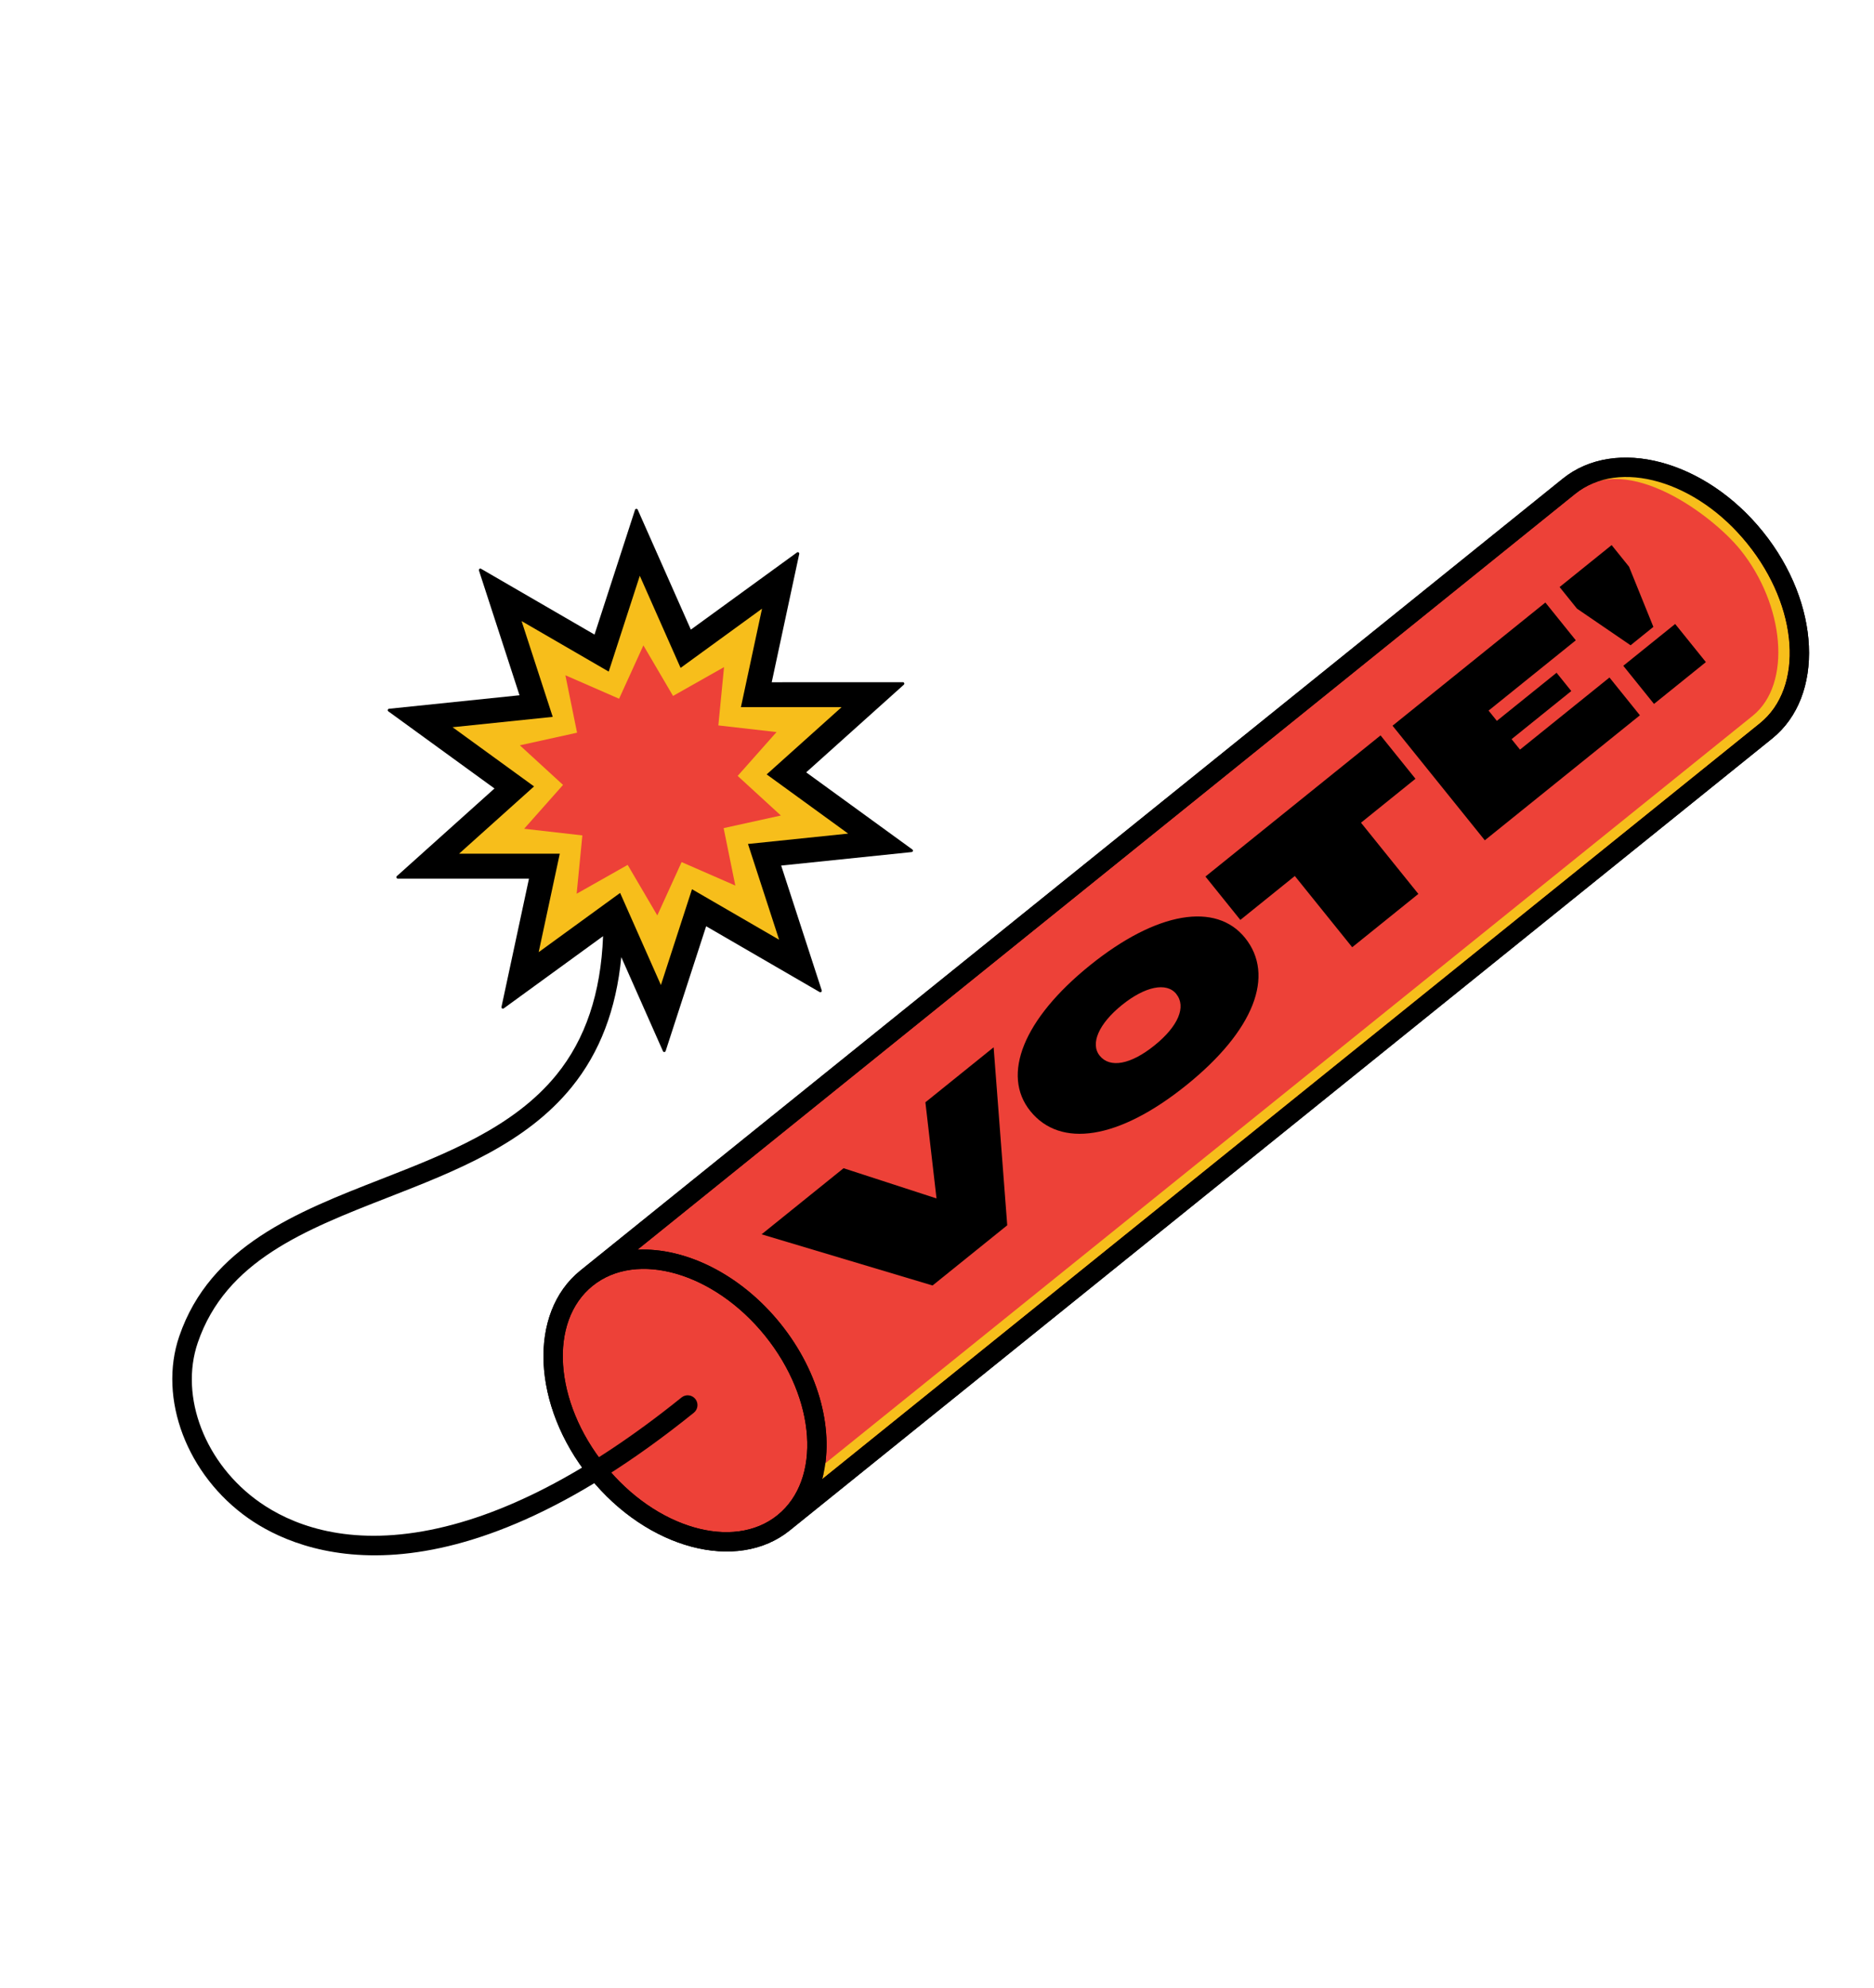<svg width="595" height="631" viewBox="0 0 595 631" fill="none" xmlns="http://www.w3.org/2000/svg">
<path d="M559.726 168.745C578.048 191.484 579.372 220.943 562.664 234.401L250.735 485.733C234.038 499.187 205.53 491.635 187.208 468.896C168.883 446.146 167.565 416.691 184.262 403.237L496.192 151.905C512.9 138.447 541.397 146.003 559.726 168.745Z" fill="black"/>
<path d="M242.953 423.988C259.124 444.055 260.868 469.588 246.831 480.894C232.805 492.197 208.223 485.064 192.053 464.996C175.879 444.918 174.136 419.385 188.168 408.086C202.194 396.783 226.776 403.916 242.953 423.988Z" fill="#ED4138"/>
<path d="M554.877 172.652C571.047 192.719 572.795 218.246 558.754 229.558L261.053 469.426C265.001 454.785 260.473 435.824 247.786 420.08C235.099 404.336 217.528 395.874 202.39 396.618L500.091 156.75C514.128 145.444 538.699 152.58 554.877 172.652Z" fill="#ED4138"/>
<path d="M241.808 391.74L267.836 370.763L297.345 380.351L293.816 349.838L315.48 332.384L319.8 388.873L296.09 407.979L241.808 391.74Z" fill="black"/>
<path d="M327.122 352.616C317.902 341.177 324.857 323.455 346.08 306.355C367.303 289.256 386.107 286.23 395.316 297.672C404.848 309.501 398.269 327.011 376.712 344.375C355.099 361.787 336.647 364.442 327.122 352.616ZM373.47 315.453C370.399 311.641 363.587 313.031 356.235 318.954C348.884 324.876 346.078 331.238 349.155 335.053C352.404 339.086 358.998 337.884 366.563 331.78C374.084 325.722 376.721 319.496 373.466 315.46L373.47 315.453Z" fill="black"/>
<path d="M411.113 278.016L393.815 291.958L382.729 278.194L438.328 233.398L449.415 247.162L432.118 261.104L450.33 283.707L429.328 300.629L411.116 278.026L411.113 278.016Z" fill="black"/>
<path d="M442.134 230.323L490.658 191.223L500.319 203.218L472.632 225.524L475.257 228.787L494.213 213.517L498.887 219.319L479.931 234.589L482.605 237.908L511.01 215.021L520.671 227.016L471.433 266.69L442.134 230.323Z" fill="black"/>
<path d="M515.398 211.305L531.87 198.034L541.622 210.136L525.149 223.407L515.398 211.305ZM500.695 193.167L495.176 186.312L511.7 173L517.219 179.854L524.952 198.958L517.715 204.793L500.695 193.167Z" fill="black"/>
<path d="M500.714 156.132C516.628 143.309 543.761 163.564 552.574 174.496C566.529 191.819 569.06 217.037 556.494 227.166L259.658 466.34C260.258 472.006 262.399 464.455 261.064 469.423L558.765 229.556C572.802 218.25 571.054 192.723 554.888 172.649C540.411 154.679 517.282 142.791 500.725 156.129L500.714 156.132Z" fill="#F7BE1B"/>
<path d="M496.192 151.905L184.262 403.237C167.565 416.691 168.879 446.153 187.208 468.896C205.53 491.635 234.038 499.187 250.735 485.733L562.664 234.401C579.372 220.943 578.048 191.484 559.726 168.745C541.401 145.996 512.904 138.44 496.192 151.905ZM246.832 480.894C232.806 492.197 208.224 485.064 192.053 464.996C175.88 444.918 174.136 419.385 188.169 408.086C202.195 396.783 226.776 403.916 242.954 423.988C259.125 444.055 260.868 469.588 246.832 480.894ZM558.761 229.562L261.06 469.43C265.008 454.789 260.479 435.828 247.793 420.084C235.106 404.34 217.534 395.878 202.397 396.622L500.098 156.754C514.135 145.448 538.706 152.584 554.883 172.656C571.054 192.723 572.802 218.249 558.761 229.562Z" fill="black"/>
<path d="M286.672 216.517L245.026 216.525L253.758 175.804C253.844 175.394 253.383 175.089 253.039 175.339L219.349 199.823L202.478 161.752C202.308 161.364 201.755 161.401 201.625 161.794L188.761 201.398L152.733 180.516C152.37 180.304 151.94 180.656 152.067 181.055L164.944 220.658L123.522 224.941C123.101 224.984 122.958 225.522 123.301 225.767L156.996 250.242L126.001 278.058C125.686 278.333 125.886 278.855 126.308 278.859L167.953 278.85L159.221 319.571C159.136 319.981 159.597 320.286 159.941 320.037L191.475 297.113C190.78 315.239 185.876 329.789 176.699 341.087C163.153 357.77 141.725 366.137 120.987 374.231C94.322 384.638 66.744 395.405 56.913 424.096C50.126 443.906 59.379 468.213 78.9 481.895C94.945 493.141 140.842 512.383 220.292 448.364C221.631 447.29 221.842 445.324 220.765 443.991C219.691 442.652 217.724 442.441 216.392 443.518C186.85 467.318 159.203 481.611 134.217 485.998C108.698 490.48 91.99 483.469 82.471 476.8C65.166 464.674 56.89 443.353 62.8 426.11C71.693 400.151 96.737 390.374 123.246 380.019C144.731 371.632 166.943 362.957 181.521 345.003C190.447 334.009 195.67 320.348 197.259 303.762L210.488 333.616C210.658 334.003 211.211 333.966 211.341 333.574L224.205 293.969L260.233 314.852C260.596 315.063 261.027 314.711 260.899 314.313L248.023 274.709L289.444 270.426C289.865 270.384 290.009 269.846 289.665 269.6L255.97 245.125L286.965 217.31C287.28 217.034 287.08 216.512 286.658 216.509L286.672 216.517Z" fill="black"/>
<path d="M219.709 282.216L209.84 312.624L196.888 283.391L171.032 302.19L177.732 270.931L145.765 270.935L169.559 249.589L143.693 230.804L175.49 227.512L165.605 197.116L193.268 213.148L203.138 182.741L216.09 211.974L241.945 193.174L235.245 224.433L267.212 224.429L243.419 245.775L269.285 264.56L237.487 267.852L247.372 298.249L219.709 282.216Z" fill="#F7BE1B"/>
<path d="M216.413 273.607L208.698 290.533L199.283 274.493L183.089 283.646L184.9 265.137L166.421 263.027L178.765 249.111L165.052 236.542L183.219 232.541L179.514 214.313L196.563 221.758L204.279 204.832L213.693 220.872L229.887 211.718L228.076 230.228L246.556 232.338L234.211 246.253L247.924 258.822L229.757 262.824L233.462 281.051L216.413 273.607Z" fill="#ED4138"/>
</svg>
